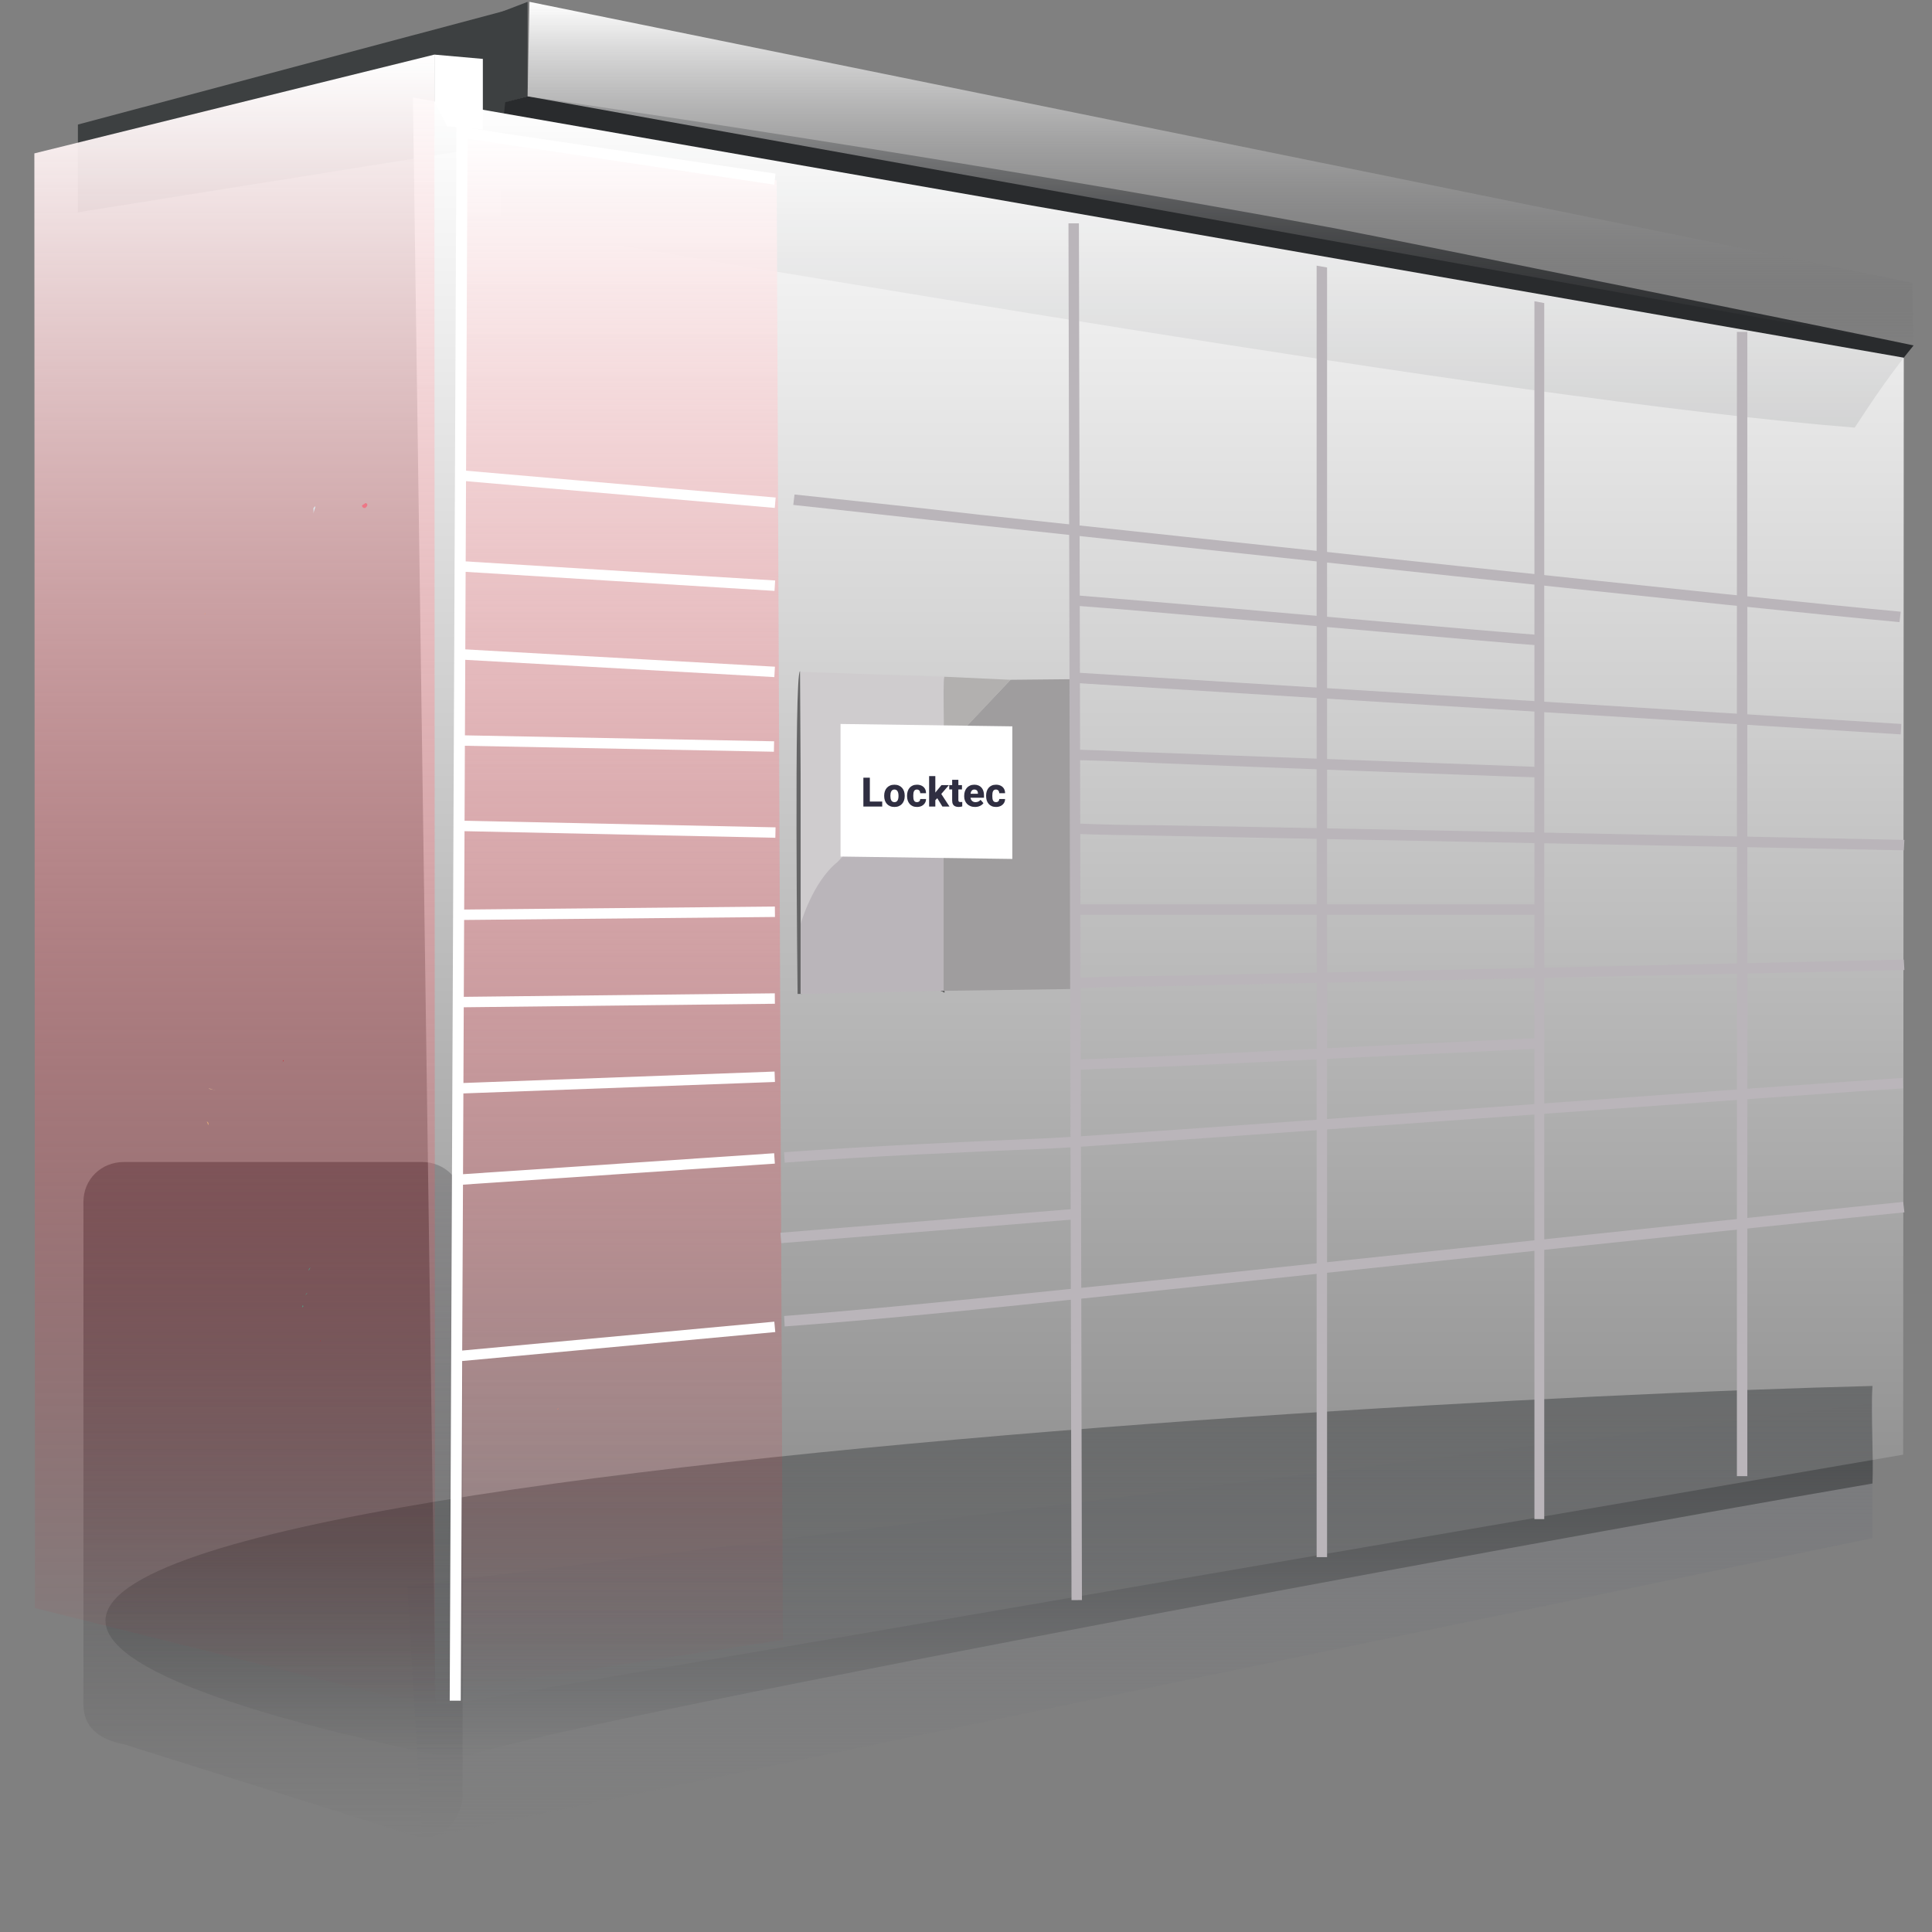 <svg width="333" height="333" viewBox="0 0 333 333" fill="none" xmlns="http://www.w3.org/2000/svg">
<rect x="0" y="0" width="333" height="333" fill="#808080" stroke="none"/>
<path d="M85.973 2.221L90.943 0.317V16.602L85.973 17.977V4.441" fill="#3D4041"/>
<path d="M329.828 59.536C317.878 56.998 243.114 41.876 230.002 39.338C163.909 27.071 90.943 16.602 90.943 16.602L85.656 17.977L86.502 39.127C124.465 44.837 258.765 68.842 319.676 73.706C323.06 68.525 326.021 64.189 329.828 59.536Z" fill="#292B2D"/>
<path d="M13.43 36.589V21.467L88.828 1.375L86.29 24.956L13.43 36.589Z" fill="#3D4041"/>
<path d="M329.616 48.75L91.26 0.317L90.943 16.602L329.828 59.536L329.616 48.75Z" fill="url(#paint0_linear_314_26)"/>
<path d="M322.742 241.951L70.217 273.358L72.754 316.821L322.742 265.11V241.951Z" fill="url(#paint1_linear_314_26)"/>
<path d="M72.754 316.821L21.361 300.641C16.92 299.795 14.382 297.574 14.382 293.767V207.16C14.382 203.247 17.448 200.286 21.361 200.286H72.754C76.667 200.286 79.734 203.353 79.734 207.16V309.947C79.311 313.86 76.244 316.821 72.754 316.821Z" fill="url(#paint2_linear_314_26)"/>
<path d="M322.742 238.884C221.859 241.422 -119.707 262.36 79.417 303.39C80.263 299.795 256.862 267.013 322.742 255.698C322.954 251.045 322.425 243.643 322.742 238.884Z" fill="url(#paint3_linear_314_26)"/>
<path d="M328.136 61.651L71.168 16.814L75.081 294.191L328.03 250.728" fill="url(#paint4_linear_314_26)"/>
<path d="M78.782 291.23L134.934 282.664L133.877 31.09L79.311 21.784L78.782 291.23Z" fill="url(#paint5_linear_314_26)"/>
<path d="M5.922 26.437L74.87 9.412L74.975 294.402L6.028 277.165L5.922 26.437Z" fill="url(#paint6_linear_314_26)"/>
<path d="M30.35 81.637L30.878 81.954L30.35 81.637Z" fill="#E8D5C4"/>
<path d="M35.108 105.853C35.425 105.853 35.425 105.853 35.425 105.536C35.425 105.642 35.425 105.853 35.108 105.853C35.425 105.853 35.425 105.853 35.108 105.853Z" fill="#EF9B65"/>
<path d="M54.037 87.559L54.354 87.242C54.354 87.559 54.037 88.088 54.037 88.617C54.037 88.299 54.037 88.088 54.037 87.559Z" fill="#DEEBF2"/>
<path d="M30.35 81.637L31.196 80.897L30.35 81.637Z" fill="#ECF2F7"/>
<path d="M35.954 193.836C35.954 194.153 35.637 193.307 35.637 193.307C35.954 193.413 35.954 193.624 35.954 193.836Z" fill="#DAA679"/>
<path d="M35.954 187.597C36.272 187.597 36.8 187.914 37.117 187.914C36.8 187.808 36.272 187.808 35.954 187.597Z" fill="#E4BC92"/>
<path d="M42.088 188.125C41.77 188.443 41.77 188.443 41.559 188.654C41.77 188.443 42.088 188.125 42.088 188.125Z" fill="#C92027"/>
<path d="M48.749 182.944C48.749 183.26 48.432 183.26 48.432 183.26C48.749 183.26 48.749 182.944 48.749 182.944Z" fill="#7F171C"/>
<path d="M48.75 182.943C48.75 182.627 48.961 182.627 48.75 182.943C48.961 182.627 48.961 182.943 48.75 182.943Z" fill="#C92027"/>
<path d="M49.596 130.704C49.596 130.704 49.807 130.916 49.596 130.704C49.807 130.916 49.807 130.916 49.596 130.704C49.807 130.916 49.807 130.916 49.596 130.704C49.807 130.916 49.807 130.916 49.596 130.704C49.807 130.916 49.596 130.704 49.596 130.704Z" fill="#C92027"/>
<path d="M52.134 225.772C52.134 225.772 52.345 225.772 52.134 225.772C52.345 225.772 52.345 225.772 52.134 225.772C52.345 225.772 52.345 225.772 52.134 225.772C52.345 225.772 52.345 225.772 52.134 225.772C52.345 226.088 52.345 226.088 52.134 225.772C52.345 225.772 52.345 225.772 52.134 225.772C52.345 225.772 52.345 225.772 52.134 225.772C52.345 225.772 52.345 225.772 52.134 225.772Z" fill="#44B491"/>
<path d="M52.134 225.031C52.134 224.714 52.134 224.714 52.134 225.031C52.134 224.714 52.134 224.714 52.134 225.031C52.451 225.031 52.134 225.349 52.134 225.349C52.134 225.031 52.134 225.031 52.134 225.031Z" fill="#44B491"/>
<path d="M52.345 226.618C52.345 226.934 52.345 226.934 52.345 226.618C52.662 226.934 52.345 226.618 52.345 226.618Z" fill="#44B491"/>
<path d="M52.98 222.811C52.662 223.34 52.662 223.128 52.662 223.34C52.662 223.022 52.98 222.811 52.98 222.811Z" fill="#44B491"/>
<path d="M53.191 219.004C53.191 218.687 53.508 218.475 53.508 218.475C53.191 219.004 53.191 219.004 53.191 219.004Z" fill="#44B491"/>
<path d="M55.2 230.953C55.2 231.27 55.411 231.27 55.2 230.953C55.2 231.27 55.2 230.953 55.2 230.953Z" fill="#C92027"/>
<path d="M62.92 86.713C63.449 86.713 63.449 87.242 62.92 87.559C62.603 87.559 62.603 87.559 62.391 87.242C62.391 86.925 62.92 86.925 62.92 86.713Z" fill="#ED7786"/>
<path d="M96.019 242.902C96.019 242.902 96.019 242.586 96.019 242.902C96.019 242.586 96.019 242.586 96.019 242.902C96.336 242.586 96.336 242.902 96.019 242.902C96.019 242.586 96.019 242.586 96.019 242.902Z" fill="#EC846B"/>
<path d="M162.746 171.1C162.429 170.783 161.583 170.783 161.9 170.254C162.217 170.466 163.063 170.783 162.746 171.1Z" fill="#505252"/>
<path d="M162.746 116.852C162.217 116.852 163.909 171.84 162.217 170.783L162.746 116.852Z" fill="#191617"/>
<path d="M138.212 171.312C138.107 171.312 137.472 171.312 137.472 171.312C137.472 171.312 136.838 115.9 137.895 115.688L138.212 171.312Z" fill="#656566"/>
<path d="M138.001 115.794L162.746 116.64L162.534 169.408L138.001 171.312V115.794Z" fill="#CFCCCE"/>
<path d="M174.167 117.169L162.64 129.33L162.429 170.783L184.953 170.466V117.063" fill="#9F9D9E"/>
<path d="M162.746 116.64L162.64 129.435L174.167 117.169L162.746 116.64Z" fill="#B2B0AF"/>
<path d="M144.346 148.576C140.01 152.065 138.001 159.256 138.001 159.256V171.312L162.64 170.783C162.64 170.783 162.64 129.541 162.64 129.33L154.815 137.578" fill="#BAB5BA"/>
<path d="M74.87 17.448V9.412L83.224 10.152V22.313L77.09 21.784L74.87 17.448Z" fill="white"/>
<path d="M327.395 107.228C303.179 105.008 201.027 94.01 168.668 90.52C156.718 89.251 145.721 87.982 136.732 87.03L136.943 85.233C145.932 86.184 156.93 87.348 168.879 88.722C201.238 92.212 303.391 103.21 327.607 105.431L327.395 107.228Z" fill="#BAB5BA"/>
<path d="M185.961 38.491L184.164 38.495L184.686 275.793L186.484 275.789L185.961 38.491Z" fill="#BAB5BA"/>
<path d="M265.216 111.247C256.65 110.612 219.85 107.228 211.39 106.594C202.719 105.854 193.836 105.008 184.953 104.373L185.059 102.575C193.942 103.316 202.93 104.056 211.601 104.796C220.061 105.536 256.756 108.815 265.321 109.449L265.216 111.247Z" fill="#BAB5BA"/>
<path d="M264.793 133.983C260.034 133.877 204.728 131.762 200.075 131.55C195.528 131.339 190.663 131.127 185.905 131.022L186.01 129.224C190.663 129.33 195.528 129.647 200.181 129.753C204.834 129.964 260.14 131.973 264.898 132.185L264.793 133.983Z" fill="#BAB5BA"/>
<path d="M264.793 155.872H185.376V157.67H264.793V155.872Z" fill="#BAB5BA"/>
<path d="M185.588 184.424L185.482 182.626C189.289 182.521 192.884 182.309 196.585 182.203C200.709 182.098 261.409 179.031 265.321 178.925L265.427 180.723C261.409 180.934 200.709 183.895 196.691 184.001C192.99 184.107 189.289 184.213 185.588 184.424Z" fill="#BAB5BA"/>
<path d="M184.899 208.392L134.518 212.477L134.663 214.269L185.044 210.184L184.899 208.392Z" fill="#BAB5BA"/>
<path d="M185.588 170.36L185.482 168.562C189.712 168.351 193.836 168.245 197.854 168.245C200.709 168.245 325.386 165.495 328.136 165.39L328.241 167.187C325.492 167.293 200.815 169.937 197.96 170.043C193.942 170.043 189.712 170.148 185.588 170.36Z" fill="#BAB5BA"/>
<path d="M135.251 200.392L135.146 198.595C150.373 197.537 165.918 196.797 181.04 196.162C192.355 195.634 316.609 186.434 327.924 185.799L328.03 187.597C316.503 188.231 192.25 197.431 181.04 197.96C166.024 198.595 150.585 199.229 135.251 200.392Z" fill="#BAB5BA"/>
<path d="M135.251 228.627L135.146 226.829C156.824 225.137 178.714 222.705 199.969 220.59C213.082 219.215 314.811 208.429 328.03 207.16L328.241 208.958C315.023 210.227 213.188 221.013 200.181 222.388C178.82 224.609 156.93 227.041 135.251 228.627Z" fill="#BAB5BA"/>
<path d="M328.136 146.566C324.963 146.461 201.873 144.134 198.912 144.029C194.47 143.923 189.712 143.923 185.059 143.711L185.165 141.914C189.817 142.125 194.576 142.231 199.017 142.231C202.084 142.231 325.175 144.663 328.241 144.769L328.136 146.566Z" fill="#BAB5BA"/>
<path d="M184.953 117.697L185.059 115.9L327.713 124.782L327.607 126.58L184.953 117.697Z" fill="#BAB5BA"/>
<path d="M79.434 81.052L79.279 82.843L133.538 87.546L133.693 85.755L79.434 81.052Z" fill="white"/>
<path d="M79.353 96.707L79.243 98.501L133.494 101.846L133.604 100.052L79.353 96.707Z" fill="white"/>
<path d="M79.297 111.877L79.197 113.672L133.465 116.705L133.565 114.911L79.297 111.877Z" fill="white"/>
<path d="M79.185 126.725L79.15 128.523L133.388 129.568L133.423 127.77L79.185 126.725Z" fill="white"/>
<path d="M79.438 141.452L79.4 143.249L133.638 144.398L133.676 142.601L79.438 141.452Z" fill="white"/>
<path d="M133.556 156.253L79.307 156.775L79.324 158.572L133.573 158.051L133.556 156.253Z" fill="white"/>
<path d="M133.543 171.21L79.3 171.823L79.32 173.621L133.563 173.008L133.543 171.21Z" fill="white"/>
<path d="M133.505 184.693L79.294 186.686L79.36 188.482L133.571 186.489L133.505 184.693Z" fill="white"/>
<path d="M133.433 198.771L79.204 202.426L79.325 204.219L133.554 200.564L133.433 198.771Z" fill="white"/>
<path d="M133.461 227.803L79.236 232.82L79.401 234.61L133.627 229.593L133.461 227.803Z" fill="white"/>
<path d="M79.417 293.133H77.513L78.676 21.784L133.665 29.927L133.454 31.83L80.58 23.899L79.417 293.133Z" fill="white"/>
<path d="M226.935 45.789L228.733 46.106V268.388H226.935V45.789Z" fill="#BAB5BA"/>
<path d="M264.475 51.922L266.167 52.239V261.832H264.475V51.922Z" fill="#BAB5BA"/>
<path d="M301.17 57.209H299.372V254.429H301.17V57.209Z" fill="#BAB5BA"/>
<path d="M174.484 125.194V148.047L144.875 147.635V124.782L174.484 125.194Z" fill="white"/>
<path d="M152.059 138.158V139.019H149.547V138.158H152.059ZM149.927 134.042V139.019H148.812V134.042H149.927ZM152.398 137.208V137.136C152.398 136.865 152.437 136.615 152.514 136.387C152.591 136.157 152.705 135.958 152.856 135.789C153.006 135.62 153.191 135.489 153.409 135.396C153.628 135.3 153.879 135.252 154.161 135.252C154.449 135.252 154.701 135.3 154.92 135.396C155.141 135.489 155.327 135.62 155.477 135.789C155.628 135.958 155.742 136.157 155.819 136.387C155.897 136.615 155.935 136.865 155.935 137.136V137.208C155.935 137.476 155.897 137.726 155.819 137.956C155.742 138.184 155.628 138.383 155.477 138.554C155.327 138.723 155.142 138.854 154.924 138.947C154.705 139.041 154.453 139.087 154.168 139.087C153.886 139.087 153.634 139.041 153.413 138.947C153.192 138.854 153.006 138.723 152.856 138.554C152.705 138.383 152.591 138.184 152.514 137.956C152.437 137.726 152.398 137.476 152.398 137.208ZM153.468 137.136V137.208C153.468 137.353 153.479 137.49 153.502 137.618C153.527 137.745 153.567 137.857 153.621 137.953C153.676 138.048 153.748 138.124 153.837 138.178C153.928 138.231 154.038 138.257 154.168 138.257C154.298 138.257 154.408 138.231 154.496 138.178C154.585 138.124 154.657 138.048 154.712 137.953C154.766 137.857 154.805 137.745 154.828 137.618C154.853 137.49 154.866 137.353 154.866 137.208V137.136C154.866 136.992 154.853 136.858 154.828 136.732C154.805 136.605 154.766 136.492 154.712 136.394C154.657 136.296 154.584 136.22 154.493 136.165C154.404 136.11 154.294 136.083 154.161 136.083C154.034 136.083 153.926 136.11 153.837 136.165C153.748 136.22 153.676 136.296 153.621 136.394C153.567 136.492 153.527 136.605 153.502 136.732C153.479 136.858 153.468 136.992 153.468 137.136ZM158.041 138.257C158.155 138.257 158.254 138.235 158.338 138.192C158.423 138.149 158.487 138.088 158.533 138.011C158.581 137.931 158.605 137.835 158.605 137.724H159.61C159.61 137.993 159.54 138.229 159.401 138.435C159.264 138.64 159.08 138.8 158.847 138.917C158.615 139.03 158.353 139.087 158.061 139.087C157.774 139.087 157.524 139.041 157.309 138.947C157.095 138.852 156.916 138.718 156.773 138.547C156.629 138.376 156.521 138.178 156.448 137.953C156.377 137.725 156.342 137.479 156.342 137.214V137.125C156.342 136.863 156.377 136.618 156.448 136.391C156.521 136.163 156.629 135.963 156.773 135.792C156.916 135.622 157.094 135.489 157.306 135.396C157.52 135.3 157.771 135.252 158.058 135.252C158.361 135.252 158.629 135.311 158.861 135.427C159.096 135.543 159.279 135.71 159.411 135.929C159.544 136.146 159.61 136.407 159.61 136.712H158.605C158.605 136.593 158.583 136.487 158.54 136.394C158.499 136.298 158.435 136.223 158.348 136.168C158.264 136.111 158.159 136.083 158.034 136.083C157.904 136.083 157.797 136.111 157.713 136.168C157.631 136.223 157.568 136.299 157.525 136.397C157.481 136.495 157.452 136.607 157.436 136.732C157.42 136.855 157.412 136.986 157.412 137.125V137.214C157.412 137.356 157.42 137.49 157.436 137.618C157.452 137.743 157.481 137.854 157.525 137.949C157.57 138.045 157.634 138.12 157.716 138.175C157.798 138.229 157.906 138.257 158.041 138.257ZM161.213 133.766V139.019H160.143V133.766H161.213ZM163.561 135.321L161.951 137.18L161.1 138.035L160.673 137.313L161.363 136.421L162.276 135.321H163.561ZM162.433 139.019L161.39 137.32L162.156 136.722L163.657 139.019H162.433ZM165.806 135.321V136.069H163.612V135.321H165.806ZM164.115 134.405H165.184V137.86C165.184 137.963 165.197 138.042 165.222 138.096C165.247 138.151 165.288 138.19 165.345 138.212C165.402 138.233 165.475 138.243 165.564 138.243C165.628 138.243 165.682 138.241 165.728 138.236C165.773 138.232 165.816 138.226 165.854 138.219V138.992C165.763 139.021 165.666 139.044 165.564 139.06C165.461 139.078 165.35 139.087 165.229 139.087C164.999 139.087 164.799 139.05 164.631 138.975C164.464 138.899 164.337 138.781 164.248 138.619C164.159 138.455 164.115 138.242 164.115 137.98V134.405ZM168.062 139.087C167.768 139.087 167.505 139.041 167.273 138.947C167.04 138.854 166.843 138.725 166.681 138.561C166.522 138.395 166.4 138.203 166.316 137.987C166.231 137.77 166.189 137.539 166.189 137.293V137.163C166.189 136.887 166.228 136.633 166.305 136.401C166.383 136.168 166.496 135.967 166.644 135.796C166.794 135.623 166.979 135.489 167.198 135.396C167.416 135.3 167.666 135.252 167.946 135.252C168.208 135.252 168.442 135.296 168.647 135.382C168.852 135.467 169.025 135.589 169.166 135.748C169.308 135.905 169.415 136.096 169.488 136.319C169.563 136.54 169.6 136.788 169.6 137.064V137.501H166.62V136.814H168.555V136.732C168.555 136.603 168.531 136.489 168.483 136.391C168.437 136.293 168.369 136.217 168.278 136.165C168.189 136.11 168.076 136.083 167.939 136.083C167.809 136.083 167.701 136.11 167.615 136.165C167.528 136.22 167.458 136.297 167.406 136.397C167.356 136.495 167.319 136.611 167.297 136.743C167.274 136.873 167.263 137.013 167.263 137.163V137.293C167.263 137.437 167.282 137.568 167.321 137.686C167.359 137.805 167.416 137.906 167.492 137.99C167.567 138.075 167.658 138.141 167.765 138.188C167.872 138.236 167.994 138.26 168.131 138.26C168.299 138.26 168.46 138.228 168.613 138.165C168.765 138.098 168.897 137.996 169.009 137.857L169.508 138.428C169.433 138.537 169.327 138.643 169.19 138.746C169.056 138.846 168.894 138.928 168.705 138.992C168.516 139.056 168.302 139.087 168.062 139.087ZM171.665 138.257C171.779 138.257 171.878 138.235 171.962 138.192C172.047 138.149 172.111 138.088 172.157 138.011C172.205 137.931 172.229 137.835 172.229 137.724H173.234C173.234 137.993 173.164 138.229 173.025 138.435C172.888 138.64 172.704 138.8 172.471 138.917C172.239 139.03 171.977 139.087 171.685 139.087C171.398 139.087 171.148 139.041 170.933 138.947C170.719 138.852 170.54 138.718 170.397 138.547C170.253 138.376 170.145 138.178 170.072 137.953C170.001 137.725 169.966 137.479 169.966 137.214V137.125C169.966 136.863 170.001 136.618 170.072 136.391C170.145 136.163 170.253 135.963 170.397 135.792C170.54 135.622 170.718 135.489 170.93 135.396C171.144 135.3 171.395 135.252 171.682 135.252C171.985 135.252 172.253 135.311 172.485 135.427C172.72 135.543 172.903 135.71 173.035 135.929C173.168 136.146 173.234 136.407 173.234 136.712H172.229C172.229 136.593 172.207 136.487 172.164 136.394C172.123 136.298 172.059 136.223 171.972 136.168C171.888 136.111 171.783 136.083 171.658 136.083C171.528 136.083 171.421 136.111 171.337 136.168C171.255 136.223 171.192 136.299 171.149 136.397C171.105 136.495 171.076 136.607 171.06 136.732C171.044 136.855 171.036 136.986 171.036 137.125V137.214C171.036 137.356 171.044 137.49 171.06 137.618C171.076 137.743 171.105 137.854 171.149 137.949C171.194 138.045 171.258 138.12 171.34 138.175C171.422 138.229 171.53 138.257 171.665 138.257Z" fill="#2F2E41"/>
<defs>
<linearGradient id="paint0_linear_314_26" x1="210.385" y1="0.317" x2="210.385" y2="59.536" gradientUnits="userSpaceOnUse">
<stop stop-color="white"/>
<stop offset="1" stop-color="#545455" stop-opacity="0"/>
</linearGradient>
<linearGradient id="paint1_linear_314_26" x1="196.479" y1="241.951" x2="196.479" y2="316.821" gradientUnits="userSpaceOnUse">
<stop stop-color="#797A7D"/>
<stop offset="1" stop-color="#797A7D" stop-opacity="0"/>
</linearGradient>
<linearGradient id="paint2_linear_314_26" x1="47.058" y1="200.286" x2="47.058" y2="316.821" gradientUnits="userSpaceOnUse">
<stop stop-color="#4F4E50"/>
<stop offset="1" stop-color="#4F4E50" stop-opacity="0"/>
</linearGradient>
<linearGradient id="paint3_linear_314_26" x1="170.488" y1="238.884" x2="170.488" y2="303.39" gradientUnits="userSpaceOnUse">
<stop stop-color="#454748"/>
<stop offset="1" stop-color="#454748" stop-opacity="0"/>
</linearGradient>
<linearGradient id="paint4_linear_314_26" x1="199.652" y1="16.814" x2="199.652" y2="294.191" gradientUnits="userSpaceOnUse">
<stop stop-color="white"/>
<stop offset="1" stop-color="white" stop-opacity="0"/>
</linearGradient>
<linearGradient id="paint5_linear_314_26" x1="106.858" y1="21.784" x2="106.858" y2="291.23" gradientUnits="userSpaceOnUse">
<stop stop-color="white"/>
<stop offset="1" stop-color="#CE111E" stop-opacity="0"/>
</linearGradient>
<linearGradient id="paint6_linear_314_26" x1="40.449" y1="9.412" x2="40.449" y2="294.402" gradientUnits="userSpaceOnUse">
<stop stop-color="white"/>
<stop offset="1" stop-color="#CE111E" stop-opacity="0"/>
</linearGradient>
</defs>
</svg>
